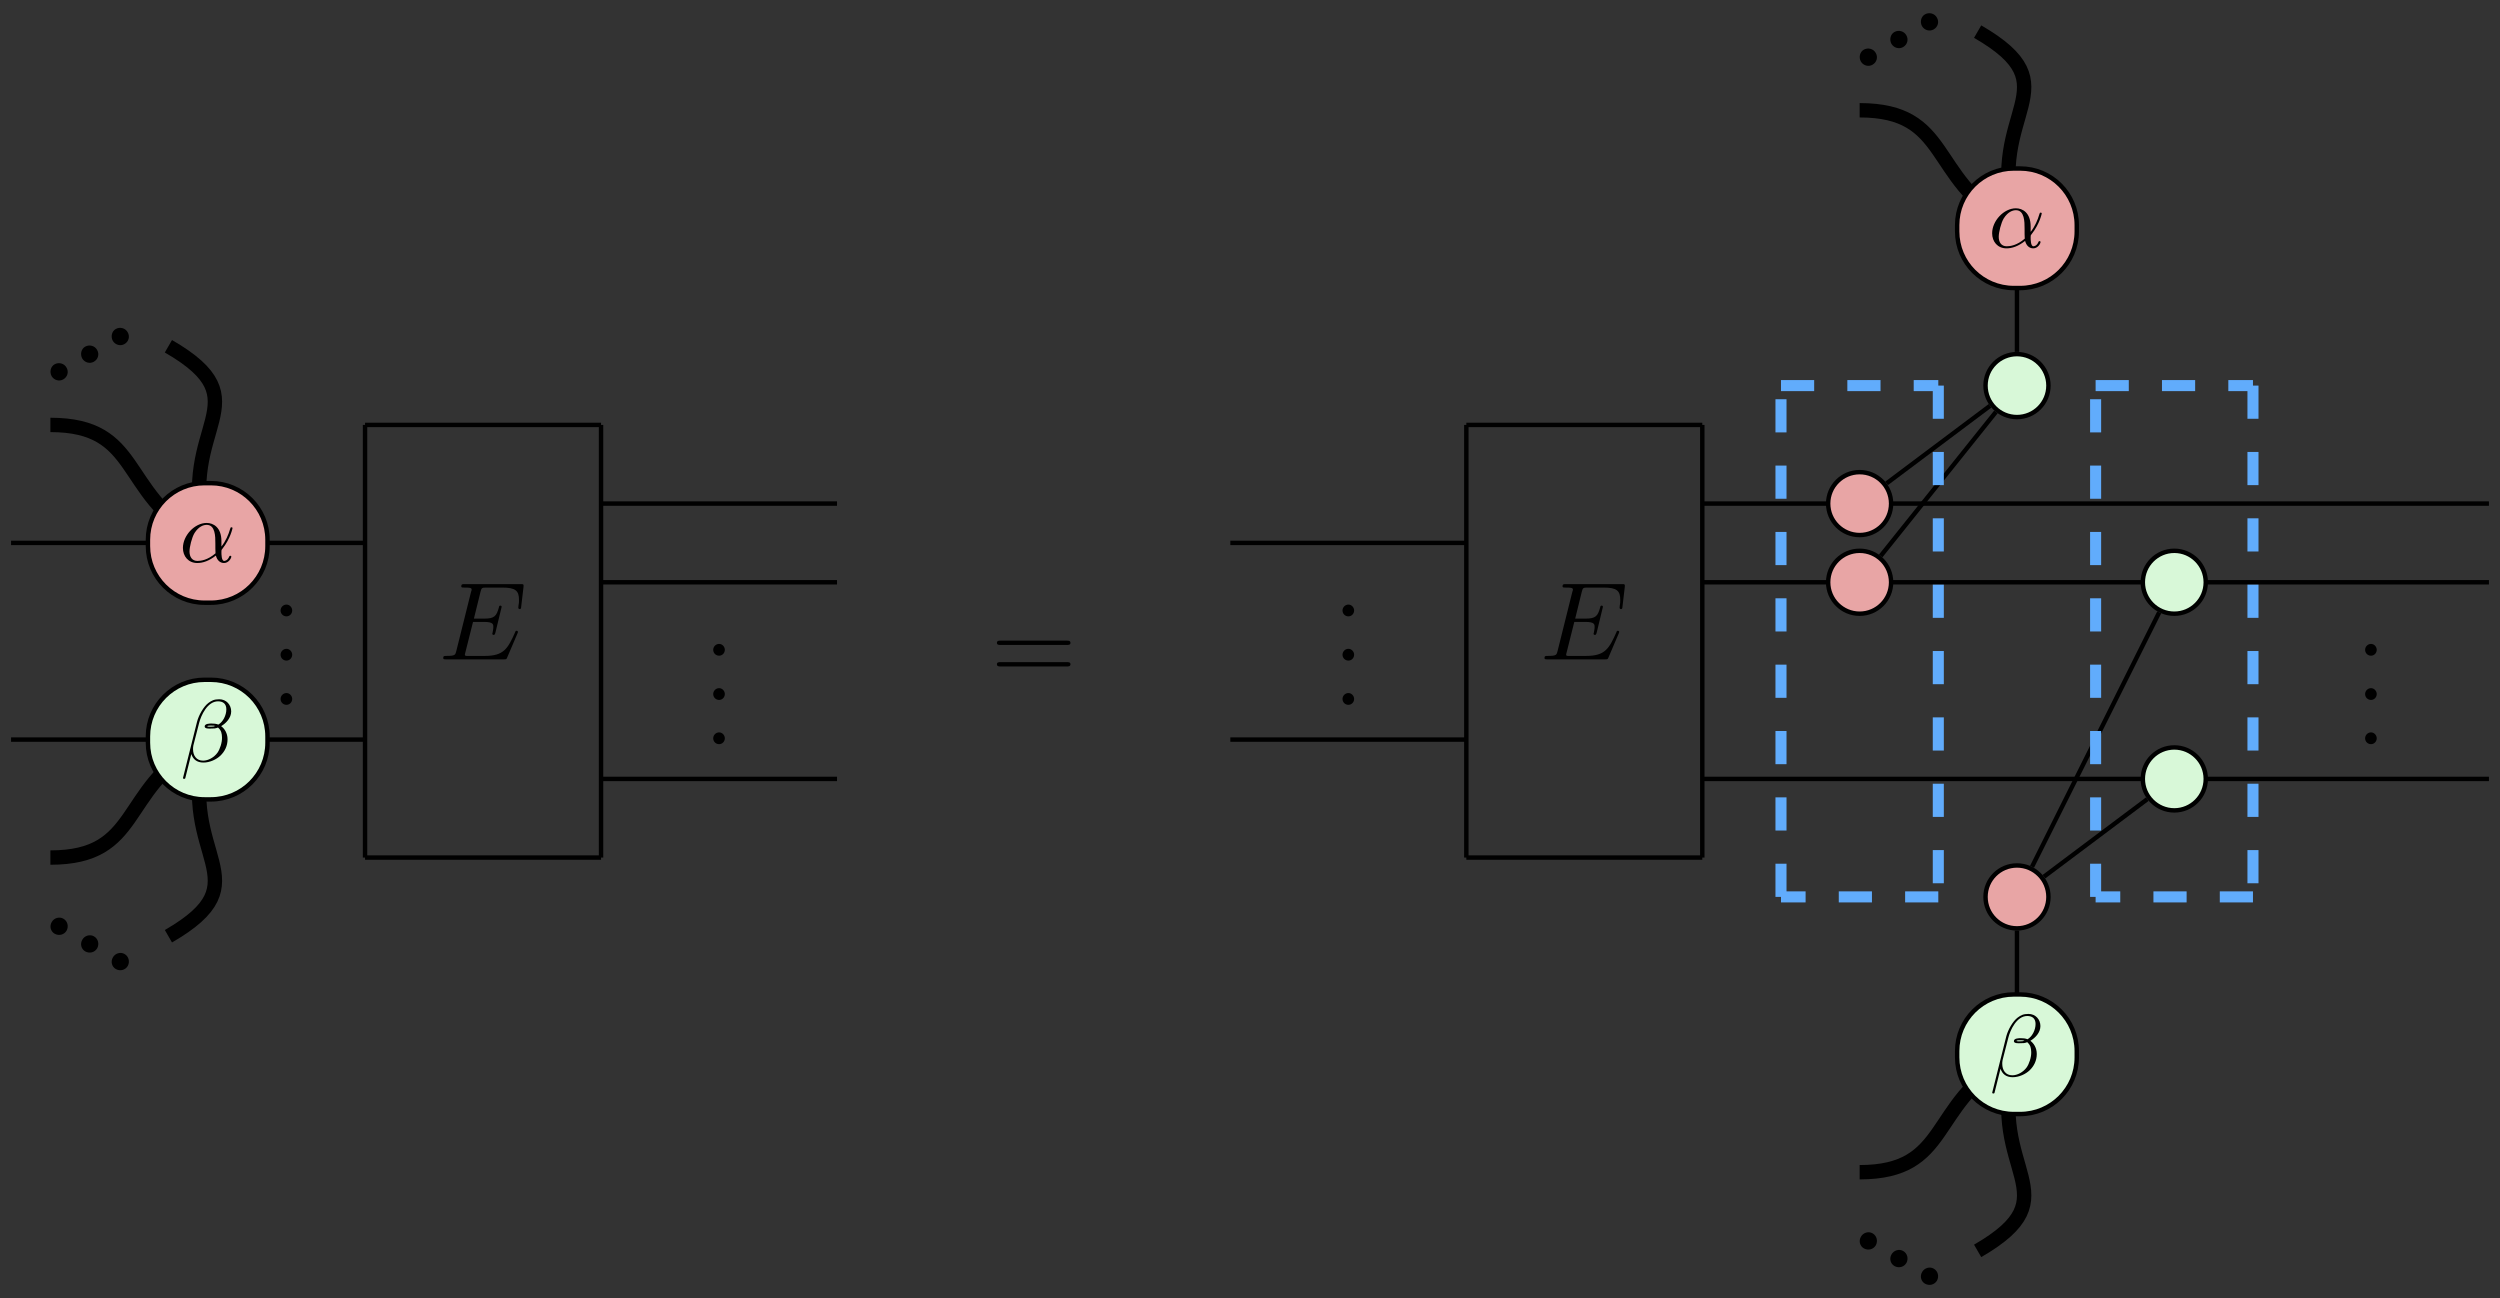 <?xml version="1.0" encoding="UTF-8"?>
<svg xmlns="http://www.w3.org/2000/svg" xmlns:xlink="http://www.w3.org/1999/xlink" width="225.224pt" height="116.958pt" viewBox="0 0 225.224 116.958" version="1.1">
<rect x="0" y="0" width="225.224" height="116.958" fill="#333333" stroke="none"/>
<defs>
<g>
<symbol overflow="visible" id="glyph0-0">
<path style="stroke:none;" d=""/>
</symbol>
<symbol overflow="visible" id="glyph0-1">
<path style="stroke:none;" d="M 6.844 -3.266 C 7 -3.266 7.188 -3.266 7.188 -3.453 C 7.188 -3.656 7 -3.656 6.859 -3.656 L 0.891 -3.656 C 0.75 -3.656 0.562 -3.656 0.562 -3.453 C 0.562 -3.266 0.75 -3.266 0.891 -3.266 Z M 6.859 -1.328 C 7 -1.328 7.188 -1.328 7.188 -1.531 C 7.188 -1.719 7 -1.719 6.844 -1.719 L 0.891 -1.719 C 0.75 -1.719 0.562 -1.719 0.562 -1.531 C 0.562 -1.328 0.75 -1.328 0.891 -1.328 Z M 6.859 -1.328 "/>
</symbol>
<symbol overflow="visible" id="glyph0-2">
<path style="stroke:none;" d="M 1.906 -0.531 C 1.906 -0.812 1.672 -1.062 1.391 -1.062 C 1.094 -1.062 0.859 -0.812 0.859 -0.531 C 0.859 -0.234 1.094 0 1.391 0 C 1.672 0 1.906 -0.234 1.906 -0.531 Z M 1.906 -0.531 "/>
</symbol>
<symbol overflow="visible" id="glyph1-0">
<path style="stroke:none;" d=""/>
</symbol>
<symbol overflow="visible" id="glyph1-1">
<path style="stroke:none;" d="M 3.797 -1.875 C 3.797 -3.125 3.062 -3.516 2.469 -3.516 C 1.375 -3.516 0.328 -2.375 0.328 -1.266 C 0.328 -0.516 0.812 0.094 1.625 0.094 C 2.125 0.094 2.688 -0.094 3.297 -0.578 C 3.406 -0.156 3.672 0.094 4.031 0.094 C 4.453 0.094 4.688 -0.344 4.688 -0.484 C 4.688 -0.531 4.641 -0.562 4.594 -0.562 C 4.547 -0.562 4.516 -0.531 4.5 -0.484 C 4.344 -0.094 4.062 -0.094 4.047 -0.094 C 3.797 -0.094 3.797 -0.703 3.797 -0.906 C 3.797 -1.062 3.797 -1.078 3.875 -1.172 C 4.625 -2.125 4.797 -3.047 4.797 -3.047 C 4.797 -3.062 4.797 -3.125 4.703 -3.125 C 4.625 -3.125 4.625 -3.109 4.578 -2.969 C 4.438 -2.469 4.172 -1.859 3.797 -1.391 Z M 3.266 -0.781 C 2.562 -0.172 1.953 -0.094 1.641 -0.094 C 1.156 -0.094 0.922 -0.453 0.922 -0.953 C 0.922 -1.344 1.125 -2.203 1.375 -2.609 C 1.75 -3.203 2.188 -3.344 2.469 -3.344 C 3.25 -3.344 3.25 -2.297 3.25 -1.688 C 3.25 -1.391 3.25 -0.922 3.266 -0.781 Z M 3.266 -0.781 "/>
</symbol>
<symbol overflow="visible" id="glyph1-2">
<path style="stroke:none;" d="M 4.578 -4.531 C 4.578 -5.125 4.141 -5.625 3.5 -5.625 C 3.031 -5.625 2.812 -5.5 2.531 -5.297 C 2.094 -4.969 1.656 -4.203 1.5 -3.594 L 0.234 1.469 C 0.234 1.5 0.266 1.547 0.328 1.547 C 0.391 1.547 0.422 1.531 0.438 1.5 L 0.984 -0.688 C 1.141 -0.219 1.484 0.078 2.078 0.078 C 2.656 0.078 3.25 -0.203 3.609 -0.547 C 4 -0.922 4.25 -1.422 4.25 -2.016 C 4.25 -2.594 3.953 -3 3.672 -3.203 C 4.125 -3.469 4.578 -3.953 4.578 -4.531 Z M 3.141 -3.219 C 3.047 -3.172 2.953 -3.156 2.766 -3.156 C 2.656 -3.156 2.5 -3.141 2.422 -3.188 C 2.438 -3.266 2.719 -3.25 2.812 -3.25 C 2.969 -3.25 3.047 -3.25 3.141 -3.219 Z M 4.141 -4.719 C 4.141 -4.156 3.828 -3.578 3.422 -3.344 C 3.203 -3.422 3.047 -3.438 2.812 -3.438 C 2.641 -3.438 2.188 -3.438 2.188 -3.172 C 2.188 -2.953 2.594 -2.984 2.734 -2.984 C 3.031 -2.984 3.156 -2.984 3.391 -3.078 C 3.703 -2.797 3.734 -2.547 3.75 -2.188 C 3.766 -1.719 3.562 -1.125 3.344 -0.812 C 3.031 -0.375 2.5 -0.094 2.047 -0.094 C 1.438 -0.094 1.141 -0.562 1.141 -1.125 C 1.141 -1.203 1.141 -1.328 1.172 -1.469 L 1.688 -3.484 C 1.859 -4.172 2.438 -5.438 3.391 -5.438 C 3.859 -5.438 4.141 -5.203 4.141 -4.719 Z M 4.141 -4.719 "/>
</symbol>
<symbol overflow="visible" id="glyph2-0">
<path style="stroke:none;" d=""/>
</symbol>
<symbol overflow="visible" id="glyph2-1">
<path style="stroke:none;" d="M 7.062 -2.328 C 7.078 -2.375 7.109 -2.438 7.109 -2.469 C 7.109 -2.469 7.109 -2.578 6.984 -2.578 C 6.891 -2.578 6.875 -2.516 6.859 -2.453 C 6.203 -0.984 5.844 -0.312 4.141 -0.312 L 2.688 -0.312 C 2.547 -0.312 2.516 -0.312 2.469 -0.312 C 2.359 -0.328 2.328 -0.344 2.328 -0.422 C 2.328 -0.453 2.328 -0.469 2.375 -0.641 L 3.062 -3.375 L 4.047 -3.375 C 4.891 -3.375 4.891 -3.156 4.891 -2.906 C 4.891 -2.844 4.891 -2.719 4.828 -2.422 C 4.812 -2.375 4.797 -2.344 4.797 -2.312 C 4.797 -2.266 4.828 -2.203 4.922 -2.203 C 5 -2.203 5.031 -2.25 5.078 -2.406 L 5.641 -4.734 C 5.641 -4.797 5.594 -4.844 5.516 -4.844 C 5.438 -4.844 5.406 -4.781 5.391 -4.672 C 5.172 -3.906 5 -3.672 4.078 -3.672 L 3.141 -3.672 L 3.734 -6.078 C 3.828 -6.438 3.844 -6.469 4.281 -6.469 L 5.688 -6.469 C 6.891 -6.469 7.203 -6.188 7.203 -5.359 C 7.203 -5.125 7.203 -5.109 7.156 -4.828 C 7.156 -4.781 7.141 -4.703 7.141 -4.656 C 7.141 -4.609 7.172 -4.531 7.266 -4.531 C 7.375 -4.531 7.391 -4.594 7.406 -4.781 L 7.609 -6.516 C 7.641 -6.781 7.594 -6.781 7.344 -6.781 L 2.297 -6.781 C 2.109 -6.781 2 -6.781 2 -6.578 C 2 -6.469 2.094 -6.469 2.281 -6.469 C 2.656 -6.469 2.938 -6.469 2.938 -6.297 C 2.938 -6.25 2.938 -6.234 2.875 -6.047 L 1.562 -0.781 C 1.469 -0.391 1.453 -0.312 0.656 -0.312 C 0.484 -0.312 0.375 -0.312 0.375 -0.125 C 0.375 0 0.469 0 0.656 0 L 5.828 0 C 6.062 0 6.078 -0.016 6.141 -0.172 Z M 7.062 -2.328 "/>
</symbol>
<symbol overflow="visible" id="glyph3-0">
<path style="stroke:none;" d=""/>
</symbol>
<symbol overflow="visible" id="glyph3-1">
<path style="stroke:none;" d="M 1.656 -1.844 C 1.453 -2.219 0.969 -2.359 0.578 -2.141 C 0.219 -1.938 0.109 -1.453 0.312 -1.078 C 0.531 -0.703 1 -0.578 1.359 -0.781 C 1.75 -1 1.875 -1.469 1.656 -1.844 Z M 1.656 -1.844 "/>
</symbol>
<symbol overflow="visible" id="glyph4-0">
<path style="stroke:none;" d=""/>
</symbol>
<symbol overflow="visible" id="glyph4-1">
<path style="stroke:none;" d="M 2.438 0.5 C 2.641 0.125 2.531 -0.359 2.141 -0.578 C 1.781 -0.781 1.297 -0.641 1.094 -0.266 C 0.875 0.109 1 0.578 1.359 0.781 C 1.75 1 2.219 0.875 2.438 0.5 Z M 2.438 0.5 "/>
</symbol>
</g>
<clipPath id="clip1">
  <path d="M 149 77 L 200 77 L 200 116.957 L 149 116.957 Z M 149 77 "/>
</clipPath>
<clipPath id="clip2">
  <path d="M 159 77 L 201 77 L 201 116.957 L 159 116.957 Z M 159 77 "/>
</clipPath>
<clipPath id="clip3">
  <path d="M 167 110 L 175 110 L 175 116.957 L 167 116.957 Z M 167 110 "/>
</clipPath>
</defs>
<g id="surface1">
<path style="fill:none;stroke-width:0.399;stroke-linecap:butt;stroke-linejoin:miter;stroke:rgb(0%,0%,0%);stroke-opacity:1;stroke-miterlimit:10;" d="M -92.128 -7.087 L -60.237 -7.087 " transform="matrix(1,0,0,-1,93.124,59.542)"/>
<path style="fill:none;stroke-width:0.399;stroke-linecap:butt;stroke-linejoin:miter;stroke:rgb(0%,0%,0%);stroke-opacity:1;stroke-miterlimit:10;" d="M -38.976 14.175 L -17.718 14.175 " transform="matrix(1,0,0,-1,93.124,59.542)"/>
<path style="fill:none;stroke-width:0.399;stroke-linecap:butt;stroke-linejoin:miter;stroke:rgb(0%,0%,0%);stroke-opacity:1;stroke-miterlimit:10;" d="M -38.976 -10.63 L -17.718 -10.63 " transform="matrix(1,0,0,-1,93.124,59.542)"/>
<path style="fill:none;stroke-width:0.399;stroke-linecap:butt;stroke-linejoin:miter;stroke:rgb(0%,0%,0%);stroke-opacity:1;stroke-miterlimit:10;" d="M 60.235 14.175 L 131.103 14.175 " transform="matrix(1,0,0,-1,93.124,59.542)"/>
<path style="fill:none;stroke-width:0.399;stroke-linecap:butt;stroke-linejoin:miter;stroke:rgb(0%,0%,0%);stroke-opacity:1;stroke-miterlimit:10;" d="M 60.235 7.085 L 131.103 7.085 " transform="matrix(1,0,0,-1,93.124,59.542)"/>
<path style="fill:none;stroke-width:0.399;stroke-linecap:butt;stroke-linejoin:miter;stroke:rgb(0%,0%,0%);stroke-opacity:1;stroke-miterlimit:10;" d="M 60.235 -10.63 L 131.103 -10.63 " transform="matrix(1,0,0,-1,93.124,59.542)"/>
<path style="fill:none;stroke-width:0.399;stroke-linecap:butt;stroke-linejoin:miter;stroke:rgb(0%,0%,0%);stroke-opacity:1;stroke-miterlimit:10;" d="M 76.837 15.995 L 86.157 22.983 " transform="matrix(1,0,0,-1,93.124,59.542)"/>
<path style="fill:none;stroke-width:0.399;stroke-linecap:butt;stroke-linejoin:miter;stroke:rgb(0%,0%,0%);stroke-opacity:1;stroke-miterlimit:10;" d="M 76.306 9.456 L 86.689 22.433 " transform="matrix(1,0,0,-1,93.124,59.542)"/>
<path style="fill:none;stroke-width:0.399;stroke-linecap:butt;stroke-linejoin:miter;stroke:rgb(0%,0%,0%);stroke-opacity:1;stroke-miterlimit:10;" d="M -92.128 10.632 L -60.237 10.632 " transform="matrix(1,0,0,-1,93.124,59.542)"/>
<path style="fill:none;stroke-width:0.399;stroke-linecap:butt;stroke-linejoin:miter;stroke:rgb(0%,0%,0%);stroke-opacity:1;stroke-miterlimit:10;" d="M 17.716 -7.087 L 38.978 -7.087 " transform="matrix(1,0,0,-1,93.124,59.542)"/>
<path style="fill:none;stroke-width:0.399;stroke-linecap:butt;stroke-linejoin:miter;stroke:rgb(0%,0%,0%);stroke-opacity:1;stroke-miterlimit:10;" d="M 17.716 10.632 L 38.978 10.632 " transform="matrix(1,0,0,-1,93.124,59.542)"/>
<path style="fill:none;stroke-width:0.399;stroke-linecap:butt;stroke-linejoin:miter;stroke:rgb(0%,0%,0%);stroke-opacity:1;stroke-miterlimit:10;" d="M -38.976 7.085 L -17.718 7.085 " transform="matrix(1,0,0,-1,93.124,59.542)"/>
<path style="fill:none;stroke-width:1.295;stroke-linecap:butt;stroke-linejoin:miter;stroke:rgb(0%,0%,0%);stroke-opacity:1;stroke-miterlimit:10;" d="M -75.261 11.12 C -82.347 15.21 -80.401 21.261 -88.585 21.261 " transform="matrix(1,0,0,-1,93.124,59.542)"/>
<path style="fill:none;stroke-width:1.295;stroke-linecap:butt;stroke-linejoin:miter;stroke:rgb(0%,0%,0%);stroke-opacity:1;stroke-miterlimit:10;" d="M -74.64 11.479 C -77.241 21.198 -69.241 23.315 -77.952 28.347 " transform="matrix(1,0,0,-1,93.124,59.542)"/>
<path style="fill:none;stroke-width:1.295;stroke-linecap:butt;stroke-linejoin:miter;stroke:rgb(0%,0%,0%);stroke-opacity:1;stroke-miterlimit:10;" d="M 87.731 39.468 C 80.649 43.558 82.591 49.608 74.411 49.608 " transform="matrix(1,0,0,-1,93.124,59.542)"/>
<path style="fill:none;stroke-width:1.295;stroke-linecap:butt;stroke-linejoin:miter;stroke:rgb(0%,0%,0%);stroke-opacity:1;stroke-miterlimit:10;" d="M 88.356 39.827 C 85.751 49.546 93.755 51.663 85.04 56.694 " transform="matrix(1,0,0,-1,93.124,59.542)"/>
<path style="fill:none;stroke-width:0.399;stroke-linecap:butt;stroke-linejoin:miter;stroke:rgb(0%,0%,0%);stroke-opacity:1;stroke-miterlimit:10;" d="M 88.583 27.839 L 88.583 38.128 " transform="matrix(1,0,0,-1,93.124,59.542)"/>
<path style="fill:none;stroke-width:0.399;stroke-linecap:butt;stroke-linejoin:miter;stroke:rgb(0%,0%,0%);stroke-opacity:1;stroke-miterlimit:10;" d="M -38.976 21.261 L -60.237 21.261 " transform="matrix(1,0,0,-1,93.124,59.542)"/>
<path style="fill:none;stroke-width:0.399;stroke-linecap:butt;stroke-linejoin:miter;stroke:rgb(0%,0%,0%);stroke-opacity:1;stroke-miterlimit:10;" d="M -60.237 21.261 L -60.237 -17.716 " transform="matrix(1,0,0,-1,93.124,59.542)"/>
<path style="fill:none;stroke-width:0.399;stroke-linecap:butt;stroke-linejoin:miter;stroke:rgb(0%,0%,0%);stroke-opacity:1;stroke-miterlimit:10;" d="M -60.237 -17.716 L -38.976 -17.716 " transform="matrix(1,0,0,-1,93.124,59.542)"/>
<path style="fill:none;stroke-width:0.399;stroke-linecap:butt;stroke-linejoin:miter;stroke:rgb(0%,0%,0%);stroke-opacity:1;stroke-miterlimit:10;" d="M -38.976 -17.716 L -38.976 21.261 " transform="matrix(1,0,0,-1,93.124,59.542)"/>
<path style="fill:none;stroke-width:0.399;stroke-linecap:butt;stroke-linejoin:miter;stroke:rgb(0%,0%,0%);stroke-opacity:1;stroke-miterlimit:10;" d="M 60.235 21.261 L 38.978 21.261 " transform="matrix(1,0,0,-1,93.124,59.542)"/>
<path style="fill:none;stroke-width:0.399;stroke-linecap:butt;stroke-linejoin:miter;stroke:rgb(0%,0%,0%);stroke-opacity:1;stroke-miterlimit:10;" d="M 38.978 21.261 L 38.978 -17.716 " transform="matrix(1,0,0,-1,93.124,59.542)"/>
<path style="fill:none;stroke-width:0.399;stroke-linecap:butt;stroke-linejoin:miter;stroke:rgb(0%,0%,0%);stroke-opacity:1;stroke-miterlimit:10;" d="M 38.978 -17.716 L 60.235 -17.716 " transform="matrix(1,0,0,-1,93.124,59.542)"/>
<path style="fill:none;stroke-width:0.399;stroke-linecap:butt;stroke-linejoin:miter;stroke:rgb(0%,0%,0%);stroke-opacity:1;stroke-miterlimit:10;" d="M 60.235 -17.716 L 60.235 21.261 " transform="matrix(1,0,0,-1,93.124,59.542)"/>
<path style="fill:none;stroke-width:0.996;stroke-linecap:butt;stroke-linejoin:miter;stroke:rgb(38.039%,67.45%,98.824%);stroke-opacity:1;stroke-dasharray:2.989,2.989;stroke-miterlimit:10;" d="M 67.325 24.804 L 81.497 24.804 " transform="matrix(1,0,0,-1,93.124,59.542)"/>
<path style="fill:none;stroke-width:0.996;stroke-linecap:butt;stroke-linejoin:miter;stroke:rgb(38.039%,67.45%,98.824%);stroke-opacity:1;stroke-dasharray:2.989,2.989;stroke-miterlimit:10;" d="M 81.497 24.804 L 81.497 -21.259 " transform="matrix(1,0,0,-1,93.124,59.542)"/>
<path style="fill:none;stroke-width:0.996;stroke-linecap:butt;stroke-linejoin:miter;stroke:rgb(38.039%,67.45%,98.824%);stroke-opacity:1;stroke-dasharray:2.989,2.989;stroke-miterlimit:10;" d="M 81.497 -21.259 L 67.325 -21.259 " transform="matrix(1,0,0,-1,93.124,59.542)"/>
<path style="fill:none;stroke-width:0.996;stroke-linecap:butt;stroke-linejoin:miter;stroke:rgb(38.039%,67.45%,98.824%);stroke-opacity:1;stroke-dasharray:2.989,2.989;stroke-miterlimit:10;" d="M 67.325 -21.259 L 67.325 24.804 " transform="matrix(1,0,0,-1,93.124,59.542)"/>
<path style="fill:none;stroke-width:1.295;stroke-linecap:butt;stroke-linejoin:miter;stroke:rgb(0%,0%,0%);stroke-opacity:1;stroke-miterlimit:10;" d="M -75.261 -7.579 C -82.347 -11.669 -80.401 -17.716 -88.585 -17.716 " transform="matrix(1,0,0,-1,93.124,59.542)"/>
<path style="fill:none;stroke-width:1.295;stroke-linecap:butt;stroke-linejoin:miter;stroke:rgb(0%,0%,0%);stroke-opacity:1;stroke-miterlimit:10;" d="M -74.64 -7.938 C -77.241 -17.657 -69.241 -19.774 -77.952 -24.802 " transform="matrix(1,0,0,-1,93.124,59.542)"/>
<path style="fill:none;stroke-width:0.399;stroke-linecap:butt;stroke-linejoin:miter;stroke:rgb(0%,0%,0%);stroke-opacity:1;stroke-miterlimit:10;" d="M 100.329 -12.45 L 91.013 -19.438 " transform="matrix(1,0,0,-1,93.124,59.542)"/>
<path style="fill:none;stroke-width:0.399;stroke-linecap:butt;stroke-linejoin:miter;stroke:rgb(0%,0%,0%);stroke-opacity:1;stroke-miterlimit:10;" d="M 101.399 4.374 L 89.939 -18.548 " transform="matrix(1,0,0,-1,93.124,59.542)"/>
<path style="fill:none;stroke-width:0.996;stroke-linecap:butt;stroke-linejoin:miter;stroke:rgb(38.039%,67.45%,98.824%);stroke-opacity:1;stroke-dasharray:2.989,2.989;stroke-miterlimit:10;" d="M 95.669 24.804 L 109.845 24.804 " transform="matrix(1,0,0,-1,93.124,59.542)"/>
<path style="fill:none;stroke-width:0.996;stroke-linecap:butt;stroke-linejoin:miter;stroke:rgb(38.039%,67.45%,98.824%);stroke-opacity:1;stroke-dasharray:2.989,2.989;stroke-miterlimit:10;" d="M 109.845 24.804 L 109.845 -21.259 " transform="matrix(1,0,0,-1,93.124,59.542)"/>
<path style="fill:none;stroke-width:0.996;stroke-linecap:butt;stroke-linejoin:miter;stroke:rgb(38.039%,67.45%,98.824%);stroke-opacity:1;stroke-dasharray:2.989,2.989;stroke-miterlimit:10;" d="M 109.845 -21.259 L 95.669 -21.259 " transform="matrix(1,0,0,-1,93.124,59.542)"/>
<path style="fill:none;stroke-width:0.996;stroke-linecap:butt;stroke-linejoin:miter;stroke:rgb(38.039%,67.45%,98.824%);stroke-opacity:1;stroke-dasharray:2.989,2.989;stroke-miterlimit:10;" d="M 95.669 -21.259 L 95.669 24.804 " transform="matrix(1,0,0,-1,93.124,59.542)"/>
<g clip-path="url(#clip1)" clip-rule="nonzero">
<path style="fill:none;stroke-width:1.295;stroke-linecap:butt;stroke-linejoin:miter;stroke:rgb(0%,0%,0%);stroke-opacity:1;stroke-miterlimit:10;" d="M 87.731 -35.923 C 80.649 -40.017 82.591 -46.063 74.411 -46.063 " transform="matrix(1,0,0,-1,93.124,59.542)"/>
</g>
<g clip-path="url(#clip2)" clip-rule="nonzero">
<path style="fill:none;stroke-width:1.295;stroke-linecap:butt;stroke-linejoin:miter;stroke:rgb(0%,0%,0%);stroke-opacity:1;stroke-miterlimit:10;" d="M 88.356 -36.282 C 85.751 -46.001 93.755 -48.118 85.04 -53.149 " transform="matrix(1,0,0,-1,93.124,59.542)"/>
</g>
<path style="fill:none;stroke-width:0.399;stroke-linecap:butt;stroke-linejoin:miter;stroke:rgb(0%,0%,0%);stroke-opacity:1;stroke-miterlimit:10;" d="M 88.583 -24.294 L 88.583 -34.583 " transform="matrix(1,0,0,-1,93.124,59.542)"/>
<path style="fill-rule:nonzero;fill:rgb(84.705%,97.255%,84.705%);fill-opacity:1;stroke-width:0.399;stroke-linecap:butt;stroke-linejoin:miter;stroke:rgb(0%,0%,0%);stroke-opacity:1;stroke-miterlimit:10;" d="M 91.419 24.804 C 91.419 26.37 90.149 27.64 88.583 27.64 C 87.017 27.64 85.751 26.37 85.751 24.804 C 85.751 23.237 87.017 21.968 88.583 21.968 C 90.149 21.968 91.419 23.237 91.419 24.804 Z M 91.419 24.804 " transform="matrix(1,0,0,-1,93.124,59.542)"/>
<path style="fill-rule:nonzero;fill:rgb(90.979%,64.705%,64.705%);fill-opacity:1;stroke-width:0.399;stroke-linecap:butt;stroke-linejoin:miter;stroke:rgb(0%,0%,0%);stroke-opacity:1;stroke-miterlimit:10;" d="M 77.243 14.175 C 77.243 15.737 75.978 17.007 74.411 17.007 C 72.845 17.007 71.575 15.737 71.575 14.175 C 71.575 12.608 72.845 11.339 74.411 11.339 C 75.978 11.339 77.243 12.608 77.243 14.175 Z M 77.243 14.175 " transform="matrix(1,0,0,-1,93.124,59.542)"/>
<path style="fill-rule:nonzero;fill:rgb(90.979%,64.705%,64.705%);fill-opacity:1;stroke-width:0.399;stroke-linecap:butt;stroke-linejoin:miter;stroke:rgb(0%,0%,0%);stroke-opacity:1;stroke-miterlimit:10;" d="M 77.243 7.085 C 77.243 8.651 75.978 9.921 74.411 9.921 C 72.845 9.921 71.575 8.651 71.575 7.085 C 71.575 5.522 72.845 4.253 74.411 4.253 C 75.978 4.253 77.243 5.522 77.243 7.085 Z M 77.243 7.085 " transform="matrix(1,0,0,-1,93.124,59.542)"/>
<g style="fill:rgb(0%,0%,0%);fill-opacity:1;">
  <use xlink:href="#glyph0-1" x="89.25" y="61.37"/>
</g>
<g style="fill:rgb(0%,0%,0%);fill-opacity:1;">
  <use xlink:href="#glyph0-2" x="24.418" y="55.528"/>
</g>
<g style="fill:rgb(0%,0%,0%);fill-opacity:1;">
  <use xlink:href="#glyph0-2" x="24.418" y="59.513"/>
</g>
<g style="fill:rgb(0%,0%,0%);fill-opacity:1;">
  <use xlink:href="#glyph0-2" x="24.418" y="63.498"/>
</g>
<g style="fill:rgb(0%,0%,0%);fill-opacity:1;">
  <use xlink:href="#glyph0-2" x="120.087" y="55.528"/>
</g>
<g style="fill:rgb(0%,0%,0%);fill-opacity:1;">
  <use xlink:href="#glyph0-2" x="120.087" y="59.513"/>
</g>
<g style="fill:rgb(0%,0%,0%);fill-opacity:1;">
  <use xlink:href="#glyph0-2" x="120.087" y="63.498"/>
</g>
<g style="fill:rgb(0%,0%,0%);fill-opacity:1;">
  <use xlink:href="#glyph0-2" x="63.394" y="59.071"/>
</g>
<g style="fill:rgb(0%,0%,0%);fill-opacity:1;">
  <use xlink:href="#glyph0-2" x="63.394" y="63.057"/>
</g>
<g style="fill:rgb(0%,0%,0%);fill-opacity:1;">
  <use xlink:href="#glyph0-2" x="63.394" y="67.042"/>
</g>
<g style="fill:rgb(0%,0%,0%);fill-opacity:1;">
  <use xlink:href="#glyph0-2" x="212.213" y="59.072"/>
</g>
<g style="fill:rgb(0%,0%,0%);fill-opacity:1;">
  <use xlink:href="#glyph0-2" x="212.213" y="63.057"/>
</g>
<g style="fill:rgb(0%,0%,0%);fill-opacity:1;">
  <use xlink:href="#glyph0-2" x="212.213" y="67.042"/>
</g>
<path style="fill-rule:nonzero;fill:rgb(90.979%,64.705%,64.705%);fill-opacity:1;stroke-width:0.399;stroke-linecap:butt;stroke-linejoin:miter;stroke:rgb(0%,0%,0%);stroke-opacity:1;stroke-miterlimit:10;" d="M -74.128 16.015 L -74.694 16.015 C -77.511 16.015 -79.796 13.733 -79.796 10.913 L -79.796 10.347 C -79.796 7.53 -77.511 5.245 -74.694 5.245 L -74.128 5.245 C -71.308 5.245 -69.026 7.53 -69.026 10.347 L -69.026 10.913 C -69.026 13.733 -71.308 16.015 -74.128 16.015 Z M -74.128 16.015 " transform="matrix(1,0,0,-1,93.124,59.542)"/>
<g style="fill:rgb(0%,0%,0%);fill-opacity:1;">
  <use xlink:href="#glyph1-1" x="16.151" y="50.628"/>
</g>
<path style="fill-rule:nonzero;fill:rgb(90.979%,64.705%,64.705%);fill-opacity:1;stroke-width:0.399;stroke-linecap:butt;stroke-linejoin:miter;stroke:rgb(0%,0%,0%);stroke-opacity:1;stroke-miterlimit:10;" d="M 88.868 44.362 L 88.302 44.362 C 85.481 44.362 83.196 42.077 83.196 39.261 L 83.196 38.694 C 83.196 35.874 85.481 33.593 88.302 33.593 L 88.868 33.593 C 91.685 33.593 93.97 35.874 93.97 38.694 L 93.97 39.261 C 93.97 42.077 91.685 44.362 88.868 44.362 Z M 88.868 44.362 " transform="matrix(1,0,0,-1,93.124,59.542)"/>
<g style="fill:rgb(0%,0%,0%);fill-opacity:1;">
  <use xlink:href="#glyph1-1" x="179.143" y="22.281"/>
</g>
<g style="fill:rgb(0%,0%,0%);fill-opacity:1;">
  <use xlink:href="#glyph2-1" x="39.553" y="59.403"/>
</g>
<g style="fill:rgb(0%,0%,0%);fill-opacity:1;">
  <use xlink:href="#glyph2-1" x="138.766" y="59.403"/>
</g>
<g style="fill:rgb(0%,0%,0%);fill-opacity:1;">
  <use xlink:href="#glyph3-1" x="4.338" y="34.962"/>
  <use xlink:href="#glyph3-1" x="7.094" y="33.371"/>
  <use xlink:href="#glyph3-1" x="9.849" y="31.78"/>
</g>
<g style="fill:rgb(0%,0%,0%);fill-opacity:1;">
  <use xlink:href="#glyph3-1" x="167.33" y="6.616"/>
  <use xlink:href="#glyph3-1" x="170.086" y="5.025"/>
  <use xlink:href="#glyph3-1" x="172.841" y="3.434"/>
</g>
<path style="fill-rule:nonzero;fill:rgb(84.705%,97.255%,84.705%);fill-opacity:1;stroke-width:0.399;stroke-linecap:butt;stroke-linejoin:miter;stroke:rgb(0%,0%,0%);stroke-opacity:1;stroke-miterlimit:10;" d="M -74.128 -1.7 L -74.694 -1.7 C -77.511 -1.7 -79.796 -3.985 -79.796 -6.802 L -79.796 -7.372 C -79.796 -10.188 -77.511 -12.474 -74.694 -12.474 L -74.128 -12.474 C -71.308 -12.474 -69.026 -10.188 -69.026 -7.372 L -69.026 -6.802 C -69.026 -3.985 -71.308 -1.7 -74.128 -1.7 Z M -74.128 -1.7 " transform="matrix(1,0,0,-1,93.124,59.542)"/>
<g style="fill:rgb(0%,0%,0%);fill-opacity:1;">
  <use xlink:href="#glyph1-2" x="16.25" y="68.621"/>
</g>
<g style="fill:rgb(0%,0%,0%);fill-opacity:1;">
  <use xlink:href="#glyph4-1" x="3.563" y="83.338"/>
  <use xlink:href="#glyph4-1" x="6.319" y="84.929"/>
  <use xlink:href="#glyph4-1" x="9.074" y="86.52"/>
</g>
<path style="fill-rule:nonzero;fill:rgb(90.979%,64.705%,64.705%);fill-opacity:1;stroke-width:0.399;stroke-linecap:butt;stroke-linejoin:miter;stroke:rgb(0%,0%,0%);stroke-opacity:1;stroke-miterlimit:10;" d="M 91.419 -21.259 C 91.419 -19.696 90.149 -18.427 88.583 -18.427 C 87.017 -18.427 85.751 -19.696 85.751 -21.259 C 85.751 -22.825 87.017 -24.095 88.583 -24.095 C 90.149 -24.095 91.419 -22.825 91.419 -21.259 Z M 91.419 -21.259 " transform="matrix(1,0,0,-1,93.124,59.542)"/>
<path style="fill-rule:nonzero;fill:rgb(84.705%,97.255%,84.705%);fill-opacity:1;stroke-width:0.399;stroke-linecap:butt;stroke-linejoin:miter;stroke:rgb(0%,0%,0%);stroke-opacity:1;stroke-miterlimit:10;" d="M 105.591 -10.63 C 105.591 -9.063 104.321 -7.794 102.759 -7.794 C 101.192 -7.794 99.923 -9.063 99.923 -10.63 C 99.923 -12.196 101.192 -13.466 102.759 -13.466 C 104.321 -13.466 105.591 -12.196 105.591 -10.63 Z M 105.591 -10.63 " transform="matrix(1,0,0,-1,93.124,59.542)"/>
<path style="fill-rule:nonzero;fill:rgb(84.705%,97.255%,84.705%);fill-opacity:1;stroke-width:0.399;stroke-linecap:butt;stroke-linejoin:miter;stroke:rgb(0%,0%,0%);stroke-opacity:1;stroke-miterlimit:10;" d="M 105.591 7.085 C 105.591 8.651 104.321 9.921 102.759 9.921 C 101.192 9.921 99.923 8.651 99.923 7.085 C 99.923 5.522 101.192 4.253 102.759 4.253 C 104.321 4.253 105.591 5.522 105.591 7.085 Z M 105.591 7.085 " transform="matrix(1,0,0,-1,93.124,59.542)"/>
<path style="fill-rule:nonzero;fill:rgb(84.705%,97.255%,84.705%);fill-opacity:1;stroke-width:0.399;stroke-linecap:butt;stroke-linejoin:miter;stroke:rgb(0%,0%,0%);stroke-opacity:1;stroke-miterlimit:10;" d="M 88.868 -30.048 L 88.302 -30.048 C 85.481 -30.048 83.196 -32.333 83.196 -35.149 L 83.196 -35.716 C 83.196 -38.536 85.481 -40.821 88.302 -40.821 L 88.868 -40.821 C 91.685 -40.821 93.97 -38.536 93.97 -35.716 L 93.97 -35.149 C 93.97 -32.333 91.685 -30.048 88.868 -30.048 Z M 88.868 -30.048 " transform="matrix(1,0,0,-1,93.124,59.542)"/>
<g style="fill:rgb(0%,0%,0%);fill-opacity:1;">
  <use xlink:href="#glyph1-2" x="179.242" y="96.968"/>
</g>
<g clip-path="url(#clip3)" clip-rule="nonzero">
<g style="fill:rgb(0%,0%,0%);fill-opacity:1;">
  <use xlink:href="#glyph4-1" x="166.555" y="111.685"/>
  <use xlink:href="#glyph4-1" x="169.311" y="113.276"/>
  <use xlink:href="#glyph4-1" x="172.066" y="114.867"/>
</g>
</g>
</g>
</svg>
